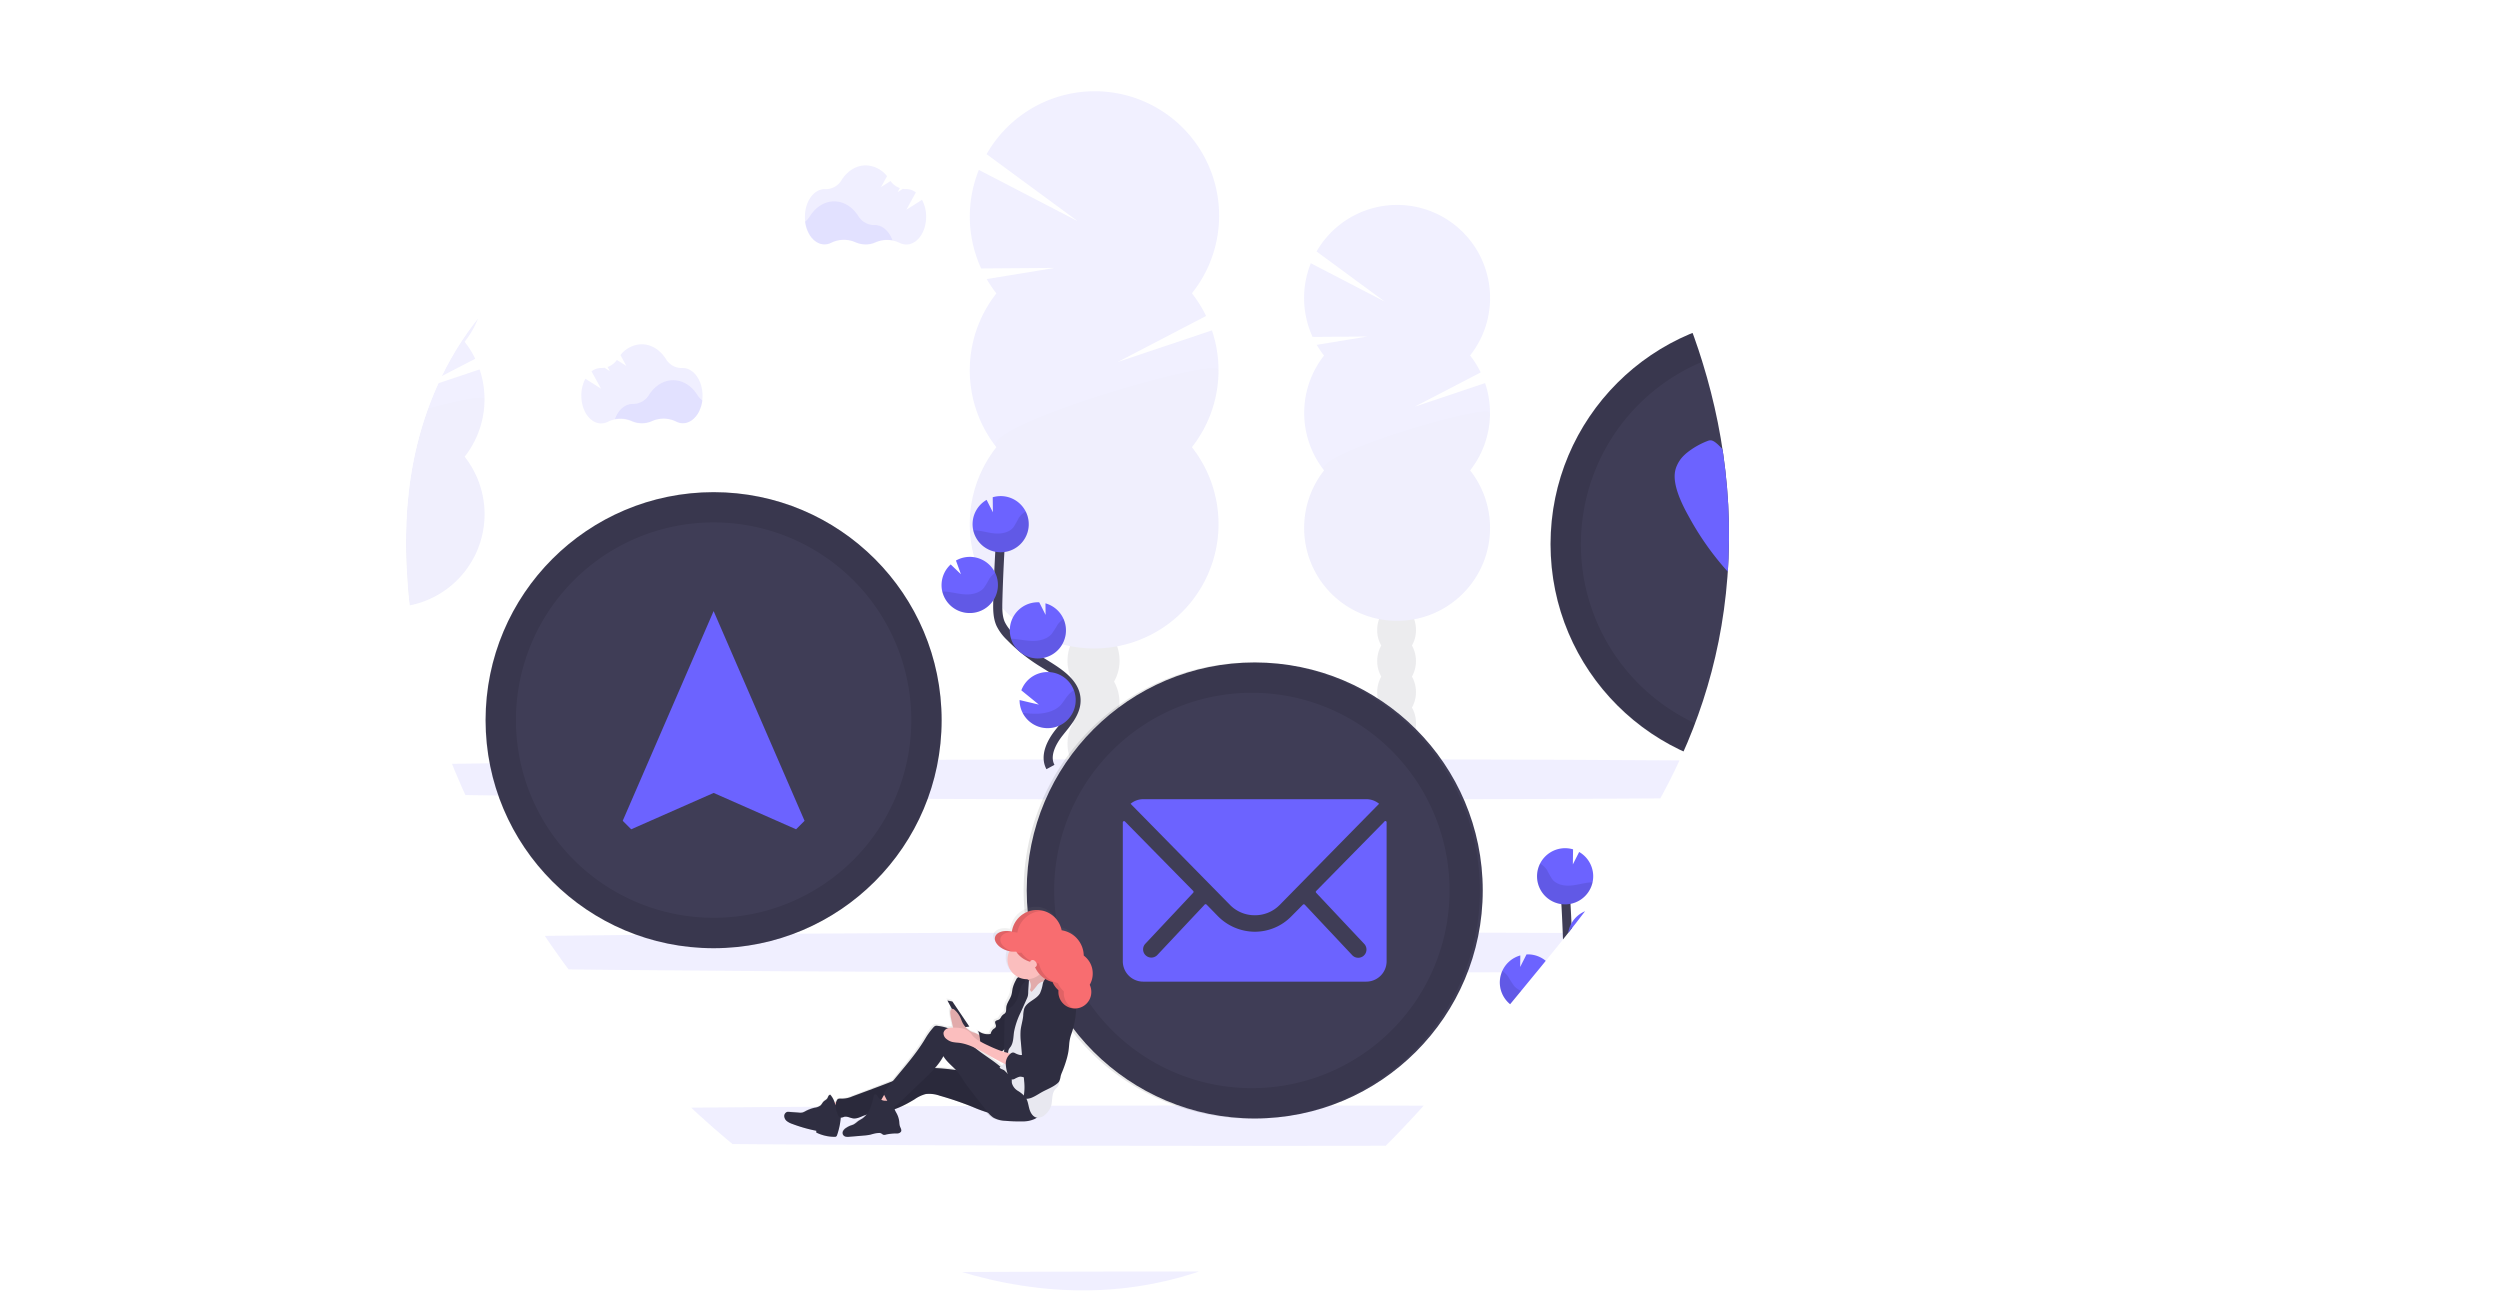<svg id="ae37f038-3a9e-4b82-ad68-fc94ba16af2a" xmlns="http://www.w3.org/2000/svg" xmlns:xlink="http://www.w3.org/1999/xlink" viewBox="0 0 1096 575.11"><defs><style>.cls-1,.cls-13,.cls-8{fill:none;}.cls-2{clip-path:url(#clip-path);}.cls-13,.cls-3,.cls-6,.cls-7{opacity:0.1;}.cls-4{fill:#3f3d56;}.cls-5,.cls-7{fill:#6c63ff;}.cls-13,.cls-6,.cls-7{isolation:isolate;}.cls-8{stroke:#3f3d56;stroke-width:4px;}.cls-13,.cls-8{stroke-miterlimit:10;}.cls-9{fill:url(#linear-gradient);}.cls-10{fill:#be6f72;}.cls-11{fill:#ff6f61;}.cls-12{fill:url(#ad310e25-2b04-44c8-bb7b-9823891);}.cls-13{stroke:#000;}.cls-14{fill:url(#linear-gradient-2);}.cls-15{fill:#2f2e41;}.cls-16{fill:#fbbebe;}.cls-17{fill:#e8e8f0;}.cls-18{fill:#f86d70;}</style><clipPath id="clip-path" transform="translate(0 0.37)"><path class="cls-1" d="M178.85,257.24c-1.28-18-4.23-59.47,18.93-100.55,23.43-41.58,66.11-62.85,86.35-73.34,13.49-7,11-4.19,55-22.31,60.14-24.78,62.24-28.93,88.17-38A362.2,362.2,0,0,1,536.1,2.91c34.31-1,70.41-2,108.29,17.88,34.08,17.88,52.47,43.69,65.6,62.56,11.9,17.11,53.91,82.05,47.32,169.16-6,78.8-48.25,130.22-89.81,180.74-52.2,63.47-95.7,116.35-162.16,129.19C353.59,591.77,188.42,391.81,178.85,257.24Z"/></clipPath><linearGradient id="linear-gradient" x1="819.09" y1="-158.65" x2="819.09" y2="13.43" gradientTransform="matrix(1, 0, 0, -1, -52, 411.26)" gradientUnits="userSpaceOnUse"><stop offset="0" stop-color="gray" stop-opacity="0.25"/><stop offset="0.54" stop-color="gray" stop-opacity="0.12"/><stop offset="1" stop-color="gray" stop-opacity="0.1"/></linearGradient><pattern id="ad310e25-2b04-44c8-bb7b-9823891" data-name="ad310e25-2b04-44c8-bb7b-9823891" width="36.88" height="49.48" patternTransform="matrix(1, 0, 0, -1, -80.72, 1039.56)" patternUnits="userSpaceOnUse" viewBox="0 0 36.88 49.48"><rect class="cls-1" width="36.88" height="49.48"/><rect class="cls-1" width="36.88" height="49.48"/><path d="M4.33,36.29c4.5,0,4.51,7,0,7S-.19,36.29,4.33,36.29Z"/><path d="M4.51,32.32c4.51,0,4.52,7,0,7S0,32.32,4.51,32.32Z"/><path d="M4.51,28.54c4.51,0,4.52,7,0,7S0,28.54,4.51,28.54Z"/><path d="M3.38,24.76c4.51,0,4.51,7,0,7S-1.13,24.76,3.38,24.76Z"/><path d="M1.09,21.19l.2-.38a3.52,3.52,0,0,1,4.78-1.25,3.58,3.58,0,0,1,1.26,4.79l-.19.37A3.53,3.53,0,0,1,2.35,26,3.58,3.58,0,0,1,1.09,21.19Z"/><path d="M1.49,19.38l.18-.57a3.73,3.73,0,0,1,1.61-2.09A3.59,3.59,0,0,1,6,16.37a3.54,3.54,0,0,1,2.44,4.31l-.18.56a3.68,3.68,0,0,1-1.61,2.1,3.61,3.61,0,0,1-2.69.35A3.56,3.56,0,0,1,1.49,19.38Z"/><path d="M1.58,15.6v-.38a3.54,3.54,0,0,1,3.5-3.5,3.56,3.56,0,0,1,3.5,3.5v.38a3.54,3.54,0,0,1-3.5,3.5A3.57,3.57,0,0,1,1.58,15.6Z"/><path d="M4.89,7.18c4.51,0,4.51,7,0,7S.38,7.18,4.89,7.18Z"/><path d="M1.77,7.48V7.29a3.54,3.54,0,0,1,3.5-3.5,3.56,3.56,0,0,1,3.5,3.5v.19A3.54,3.54,0,0,1,5.27,11,3.56,3.56,0,0,1,1.77,7.48Z"/><path d="M6,.19c4.5,0,4.51,7,0,7S1.48.19,6,.19Z"/><path d="M10,35.34c4.5,0,4.51,7,0,7S5.48,35.34,10,35.34Z"/><path d="M6.59,28.54c4.51,0,4.52,7,0,7S2.08,28.54,6.59,28.54Z"/><path d="M8.48,22.48c4.51,0,4.51,7,0,7S4,22.48,8.48,22.48Z"/><path d="M8.48,20.22c4.51,0,4.51,7,0,7S4,20.22,8.48,20.22Z"/><path d="M14.91,15.69c4.5,0,4.51,7,0,7S10.4,15.69,14.91,15.69Z"/><path d="M9.81,11c4.5,0,4.51,7,0,7S5.29,11,9.81,11Z"/><path d="M10.56,4.35c4.51,0,4.51,7,0,7S6.05,4.35,10.56,4.35Z"/><path d="M10.56,0c4.51,0,4.51,7,0,7S6.05,0,10.56,0Z"/><path d="M12.83,31.36c2.57,0,2.58,4,0,4S10.25,31.36,12.83,31.36Z"/><path d="M13,29.09c2.57,0,2.58,4,0,4S10.42,29.09,13,29.09Z"/><path d="M13.1,28.48v-.19a2,2,0,0,1,4,0v.19a2,2,0,0,1-4,0Z"/><path d="M15.1,23.61c2.57,0,2.58,4,0,4S12.52,23.61,15.1,23.61Z"/><path d="M16.61,38.41a1,1,0,1,1-1,1A1,1,0,0,1,16.61,38.41Z"/><path d="M21.71,32.93a1,1,0,1,1-1,1A1,1,0,0,1,21.71,32.93Z"/><path d="M16.85,40.54v.38a1,1,0,0,1-2,0v-.38a1,1,0,0,1,2,0Z"/><path d="M16.48,44.7v.19a1,1,0,0,1-2,0V44.7a1,1,0,0,1,2,0Z"/><path d="M15.48,47.48a1,1,0,1,1-1,1A1,1,0,0,1,15.48,47.48Z"/><path d="M10.56,47.48a1,1,0,1,1-1,1A1,1,0,0,1,10.56,47.48Z"/><path d="M10.37,44.83a1,1,0,1,1-1,1A1,1,0,0,1,10.37,44.83Z"/><path d="M7.35,43.32a1,1,0,1,1-1,1A1,1,0,0,1,7.35,43.32Z"/><path d="M11.88,42.38h.38a1,1,0,0,1,0,2h-.38a1,1,0,0,1,0-2Z"/><path d="M13.28,38.48l.57-1.32a1,1,0,0,1,1.37-.36h0a1,1,0,0,1,.36,1.37h0L15,39.48a1,1,0,0,1-1.37.36h0A1,1,0,0,1,13.28,38.48Z"/><path d="M18.44,30.15V30a1,1,0,0,1,2,0v.19a1,1,0,0,1-2,0Z"/><path d="M20.68,24.55l.19-.38c.57-1.15,2.3-.14,1.72,1l-.19.38C21.83,26.7,20.1,25.69,20.68,24.55Z"/><path d="M22.13,20.1a2.5,2.5,0,0,1-.84-1.86,1,1,0,0,1,2,0,.56.56,0,0,0,.25.44,1,1,0,0,1,0,1.41h0A1,1,0,0,1,22.13,20.1Z"/><path d="M20.32,16.07l-.54-1.71c-.38-1.23,1.55-1.76,1.93-.53l.54,1.71C22.63,16.77,20.7,17.3,20.32,16.07Z"/><path d="M19.44,12.48h-.19a1,1,0,0,1,0-2h.19a1,1,0,0,1,0,2Z"/><path d="M17.64,8l-.19-.38c-.58-1.15,1.15-2.16,1.72-1l.19.38C19.94,8.13,18.21,9.14,17.64,8Z"/><path d="M15.8,1.61V1.05a1,1,0,0,1,2,0v.56a1,1,0,0,1-2,0Z"/><path d="M14.34.05a1,1,0,1,1-1,1A1,1,0,0,1,14.34.05Z"/><path d="M14.34,8.17a1,1,0,1,1-1,1A1,1,0,0,1,14.34,8.17Z"/><path d="M17.13,13a2,2,0,0,1,1,1.64,1,1,0,1,1-2,0c0,.13.19.2,0,.08C15,14.15,16,12.43,17.13,13Z"/><path d="M17.37,18.19a1,1,0,1,1-1,1A1,1,0,0,1,17.37,18.19Z"/><path d="M18.12,21a1,1,0,1,1-1,1A1,1,0,0,1,18.12,21Z"/><path d="M19,24.54l.19.38c.58,1.15-1.15,2.16-1.72,1l-.19-.38C16.7,24.39,18.43,23.38,19,24.54Z"/><path d="M17.93,33.48a1,1,0,1,1-1,1A1,1,0,0,1,17.93,33.48Z"/><path d="M24.64,33.43l.57-.94a1,1,0,0,1,1.72,1l-.56,1a1,1,0,0,1-1.73-1Z"/><path d="M34.88,19.76v-.19a1,1,0,0,1,2,0v.19a1,1,0,0,1-2,0Z"/><path d="M24,10.25a1,1,0,1,1-1,1A1,1,0,0,1,24,10.25Z"/><path d="M22.85,20.48a1,1,0,1,1-1,1A1,1,0,0,1,22.85,20.48Z"/><path d="M18.24,27.58l.57.56c.93.89-.48,2.3-1.41,1.41L16.82,29C15.89,28.1,17.31,26.69,18.24,27.58Z"/></pattern><linearGradient id="linear-gradient-2" x1="462.96" y1="-86.8" x2="462.96" y2="14.19" xlink:href="#linear-gradient"/></defs><g class="cls-2"><g class="cls-3"><ellipse class="cls-4" cx="479.42" cy="362.49" rx="11.38" ry="14.9"/><path class="cls-4" d="M488.43,298.37a18,18,0,0,0,2.38-9.11c0-8.23-5.1-14.9-11.39-14.9S468,281.05,468,289.28a18,18,0,0,0,2.38,9.11,18.62,18.62,0,0,0,0,18.21,18.62,18.62,0,0,0,0,18.21,18,18,0,0,0-2.38,9.11c0,8.22,5.1,14.9,11.38,14.9s11.39-6.68,11.39-14.9a18,18,0,0,0-2.38-9.11,18.62,18.62,0,0,0,0-18.21,18.62,18.62,0,0,0,0-18.21Z" transform="translate(0 0.37)"/><ellipse class="cls-4" cx="479.42" cy="271.44" rx="11.38" ry="14.9"/><ellipse class="cls-4" cx="479.42" cy="253.23" rx="11.38" ry="14.9"/><path class="cls-5" d="M436.82,128.23a52.69,52.69,0,0,1-4.24-6.24l29.9-4.91-32.34.24a54.61,54.61,0,0,1-1-43.2l43.39,22.51-40-29.42a54.53,54.53,0,1,1,90,61,54.68,54.68,0,0,1,6.22,9.94l-38.83,20.22,41.39-13.89a54.54,54.54,0,0,1-8.79,51.2,54.52,54.52,0,1,1-85.7,0,54.52,54.52,0,0,1,0-67.42Z" transform="translate(0 0.37)"/><path class="cls-6" d="M534.19,161.94a54.25,54.25,0,0,1-11.67,33.71,54.52,54.52,0,1,1-85.7,0C429.51,186.37,534.19,155.82,534.19,161.94Z" transform="translate(0 0.37)"/></g><g class="cls-3"><ellipse class="cls-4" cx="612.28" cy="330.63" rx="8.51" ry="11.13"/><path class="cls-4" d="M619,282.63a13.51,13.51,0,0,0,1.77-6.8c0-6.15-3.81-11.14-8.5-11.14s-8.51,5-8.51,11.14a13.29,13.29,0,0,0,1.78,6.8,13.91,13.91,0,0,0,0,13.61,13.91,13.91,0,0,0,0,13.61,13.29,13.29,0,0,0-1.78,6.8c0,6.15,3.81,11.14,8.51,11.14s8.5-5,8.5-11.14a13.51,13.51,0,0,0-1.77-6.8,14,14,0,0,0,0-13.61A14,14,0,0,0,619,282.63Z" transform="translate(0 0.37)"/><ellipse class="cls-4" cx="612.28" cy="262.59" rx="8.51" ry="11.13"/><ellipse class="cls-4" cx="612.28" cy="248.98" rx="8.51" ry="11.13"/><path class="cls-5" d="M580.44,155.48a37.85,37.85,0,0,1-3.17-4.66l22.35-3.67-24.17.18a40.82,40.82,0,0,1-.78-32.29l32.43,16.83-29.91-22a40.75,40.75,0,1,1,70.61,40.71,41.62,41.62,0,0,1-3.32,4.89,41.14,41.14,0,0,1,4.65,7.43l-29,15.07,30.93-10.38a40.78,40.78,0,0,1-6.57,38.26,40.74,40.74,0,1,1-64,0,40.73,40.73,0,0,1,0-50.38Z" transform="translate(0 0.37)"/><path class="cls-6" d="M653.2,180.67a40.59,40.59,0,0,1-8.72,25.19,40.74,40.74,0,1,1-64,0C575,198.93,653.2,176.1,653.2,180.67Z" transform="translate(0 0.37)"/></g><g class="cls-3"><ellipse class="cls-4" cx="1038.58" cy="322.49" rx="11.38" ry="14.9"/><path class="cls-4" d="M1029.57,258.37a18,18,0,0,1-2.38-9.11c0-8.23,5.1-14.9,11.39-14.9S1050,241,1050,249.26a18,18,0,0,1-2.38,9.11,18.62,18.62,0,0,1,0,18.21,18.62,18.62,0,0,1,0,18.21,18,18,0,0,1,2.38,9.11c0,8.22-5.1,14.9-11.38,14.9s-11.39-6.68-11.39-14.9a18,18,0,0,1,2.38-9.11,18.62,18.62,0,0,1,0-18.21A18.62,18.62,0,0,1,1029.57,258.37Z" transform="translate(0 0.37)"/><ellipse class="cls-4" cx="1038.58" cy="231.44" rx="11.38" ry="14.9"/><ellipse class="cls-4" cx="1038.58" cy="213.23" rx="11.38" ry="14.9"/><path class="cls-5" d="M1081.18,88.23a52.69,52.69,0,0,0,4.24-6.24l-29.9-4.91,32.34.24a54.61,54.61,0,0,0,1-43.2l-43.39,22.51,40-29.42a54.53,54.53,0,1,0-90,61,54.68,54.68,0,0,0-6.22,9.94l38.83,20.22-41.39-13.89a54.54,54.54,0,0,0,8.79,51.2,54.52,54.52,0,1,0,85.7,0,54.52,54.52,0,0,0,0-67.42Z" transform="translate(0 0.37)"/><path class="cls-6" d="M983.81,121.94a54.25,54.25,0,0,0,11.67,33.71,54.52,54.52,0,1,0,85.7,0C1088.49,146.37,983.81,115.82,983.81,121.94Z" transform="translate(0 0.37)"/></g><g class="cls-3"><ellipse class="cls-4" cx="928.72" cy="324.63" rx="8.51" ry="11.13"/><path class="cls-4" d="M922,276.63a13.51,13.51,0,0,1-1.77-6.8c0-6.15,3.81-11.14,8.5-11.14s8.51,5,8.51,11.14a13.29,13.29,0,0,1-1.78,6.8,13.91,13.91,0,0,1,0,13.61,13.91,13.91,0,0,1,0,13.61,13.29,13.29,0,0,1,1.78,6.8c0,6.15-3.81,11.14-8.51,11.14s-8.5-5-8.5-11.14a13.51,13.51,0,0,1,1.77-6.8,14,14,0,0,1,0-13.61A14,14,0,0,1,922,276.63Z" transform="translate(0 0.37)"/><ellipse class="cls-4" cx="928.72" cy="256.59" rx="8.51" ry="11.13"/><ellipse class="cls-4" cx="928.72" cy="242.98" rx="8.51" ry="11.13"/><path class="cls-5" d="M960.56,149.48a37.85,37.85,0,0,0,3.17-4.66l-22.35-3.67,24.17.18a40.82,40.82,0,0,0,.78-32.29L933.9,125.87l29.91-22a40.75,40.75,0,0,0-70.61,40.71,41.62,41.62,0,0,0,3.32,4.89,41.14,41.14,0,0,0-4.65,7.43l29,15.07L890,161.6a40.78,40.78,0,0,0,6.57,38.26,40.74,40.74,0,1,0,64,0,40.73,40.73,0,0,0,0-50.38Z" transform="translate(0 0.37)"/><path class="cls-6" d="M887.8,174.67a40.59,40.59,0,0,0,8.72,25.19,40.74,40.74,0,1,0,64,0C966,192.93,887.8,170.1,887.8,174.67Z" transform="translate(0 0.37)"/></g><g class="cls-3"><ellipse class="cls-4" cx="61.59" cy="322.49" rx="11.38" ry="14.9"/><path class="cls-4" d="M70.59,258.37A18,18,0,0,0,73,249.26c0-8.23-5.1-14.9-11.38-14.9S50.21,241,50.21,249.26a18.06,18.06,0,0,0,2.37,9.11,18.67,18.67,0,0,0,0,18.21,18.67,18.67,0,0,0,0,18.21,17.86,17.86,0,0,0-2.37,9.11c0,8.22,5.09,14.9,11.38,14.9S73,312.14,73,303.92a18,18,0,0,0-2.38-9.11,18.62,18.62,0,0,0,0-18.21,18.62,18.62,0,0,0,0-18.21Z" transform="translate(0 0.37)"/><ellipse class="cls-4" cx="61.59" cy="231.44" rx="11.38" ry="14.9"/><ellipse class="cls-4" cx="61.59" cy="213.23" rx="11.38" ry="14.9"/><path class="cls-5" d="M19,88.23A53.92,53.92,0,0,1,14.76,82l29.91-4.91-32.37.29a54.61,54.61,0,0,1-1-43.2L54.7,56.68l-40-29.42a54.52,54.52,0,1,1,90,61,54.68,54.68,0,0,1,6.22,9.94L72.08,118.37l41.4-13.89a54.57,54.57,0,0,1-8.8,51.2,54.52,54.52,0,1,1-85.7,0,54.52,54.52,0,0,1,0-67.42Z" transform="translate(0 0.37)"/><path class="cls-6" d="M116.35,121.94a54.25,54.25,0,0,1-11.67,33.71,54.52,54.52,0,1,1-85.7,0C11.67,146.37,116.35,115.82,116.35,121.94Z" transform="translate(0 0.37)"/></g><g class="cls-3"><ellipse class="cls-4" cx="171.44" cy="324.63" rx="8.51" ry="11.13"/><path class="cls-4" d="M178.17,276.63a13.51,13.51,0,0,0,1.77-6.8c0-6.15-3.8-11.14-8.5-11.14s-8.51,5-8.51,11.14a13.42,13.42,0,0,0,1.78,6.8,13.91,13.91,0,0,0,0,13.61,13.91,13.91,0,0,0,0,13.61,13.42,13.42,0,0,0-1.78,6.8c0,6.15,3.81,11.14,8.51,11.14s8.5-5,8.5-11.14a13.51,13.51,0,0,0-1.77-6.8,14,14,0,0,0,0-13.61A14,14,0,0,0,178.17,276.63Z" transform="translate(0 0.37)"/><ellipse class="cls-4" cx="171.44" cy="256.59" rx="8.51" ry="11.13"/><ellipse class="cls-4" cx="171.44" cy="242.98" rx="8.51" ry="11.13"/><path class="cls-5" d="M139.6,149.48a41.09,41.09,0,0,1-3.17-4.66l22.35-3.67-24.17.18a40.82,40.82,0,0,1-.78-32.29l32.43,16.83-29.91-22A40.75,40.75,0,1,1,207,144.58a41.62,41.62,0,0,1-3.32,4.89,39.73,39.73,0,0,1,4.65,7.43l-29,15.07,30.93-10.38a40.78,40.78,0,0,1-6.57,38.26,40.74,40.74,0,1,1-64,0,40.73,40.73,0,0,1,0-50.38Z" transform="translate(0 0.37)"/><path class="cls-6" d="M212.36,174.67a40.59,40.59,0,0,1-8.72,25.19,40.74,40.74,0,1,1-64,0C134.14,192.93,212.36,170.1,212.36,174.67Z" transform="translate(0 0.37)"/></g><ellipse class="cls-7" cx="548" cy="493.5" rx="548" ry="8.86"/><ellipse class="cls-7" cx="548" cy="566.25" rx="548" ry="8.86"/><ellipse class="cls-7" cx="548" cy="341.67" rx="548" ry="8.86"/><ellipse class="cls-7" cx="548" cy="417.58" rx="548" ry="8.86"/><path class="cls-7" d="M808.79,110.37a18.34,18.34,0,0,0-10.6,1.16,15.62,15.62,0,0,1-12.74,0,17.87,17.87,0,0,0-15,.29,9.15,9.15,0,0,1-4.31,1.08c-6.08,0-11.13-6.12-12.18-14.19a11.85,11.85,0,0,0,3-3.27C760.52,89.7,766,86,772.23,86s11.64,3.64,15.2,9.32a11.7,11.7,0,0,0,10.09,5.54h.16C802.57,100.82,806.76,104.7,808.79,110.37Z" transform="translate(0 0.37)"/><path class="cls-7" d="M827.3,85l-9.82,6.22,6-10.84a9.65,9.65,0,0,0-5.94-2.11h-.16a11.16,11.16,0,0,1-2-.15L812,80.25l1.43-2.6a11.86,11.86,0,0,1-5.83-4.42l-6,3.78,3.76-6.84c-3.48-4.18-8.18-6.74-13.34-6.74-6.2,0-11.71,3.68-15.28,9.42a11.41,11.41,0,0,1-10.09,5.44h-.33c-6.84,0-12.38,7.75-12.38,17.31s5.54,17.32,12.38,17.32a9.39,9.39,0,0,0,4.31-1.08,17.84,17.84,0,0,1,15-.3,15.55,15.55,0,0,0,12.74,0,17.93,17.93,0,0,1,14.86.29,9.3,9.3,0,0,0,4.26,1.06c6.84,0,12.38-7.76,12.38-17.32A21.92,21.92,0,0,0,827.3,85Z" transform="translate(0 0.37)"/><path class="cls-7" d="M391.26,105a12.87,12.87,0,0,0-7.43.81,10.89,10.89,0,0,1-8.91,0,12.49,12.49,0,0,0-10.49.21,6.66,6.66,0,0,1-3,.75c-4.25,0-7.79-4.28-8.53-9.93A8.3,8.3,0,0,0,355,94.51c2.49-4,6.35-6.6,10.69-6.6s8.15,2.55,10.64,6.52a8.2,8.2,0,0,0,7.07,3.88h.11C386.9,98.29,389.83,101,391.26,105Z" transform="translate(0 0.37)"/><path class="cls-7" d="M404.21,87.23l-6.87,4.36L401.51,84a6.8,6.8,0,0,0-4.15-1.48h-.12a7.49,7.49,0,0,1-1.42-.11l-2.33,1.48,1-1.82A8.3,8.3,0,0,1,390.41,79l-4.17,2.64,2.64-4.78a12.19,12.19,0,0,0-9.34-4.73c-4.34,0-8.2,2.58-10.69,6.6a8,8,0,0,1-7.07,3.81h-.23c-4.79,0-8.67,5.42-8.67,12.12s3.88,12.12,8.67,12.12a6.51,6.51,0,0,0,3-.76,12.5,12.5,0,0,1,10.48-.2,11.22,11.22,0,0,0,4.49,1,10.91,10.91,0,0,0,4.43-.94,12.54,12.54,0,0,1,10.4.2,6.53,6.53,0,0,0,3,.74c4.78,0,8.66-5.43,8.66-12.12A15.33,15.33,0,0,0,404.21,87.23Z" transform="translate(0 0.37)"/><path class="cls-7" d="M269.59,183.37a12.84,12.84,0,0,1,7.42.81,10.92,10.92,0,0,0,8.92,0,12.53,12.53,0,0,1,10.49.2,6.51,6.51,0,0,0,3,.76c4.25,0,7.79-4.29,8.52-9.94a8.12,8.12,0,0,1-2.12-2.29c-2.5-4-6.36-6.59-10.69-6.59s-8.15,2.54-10.65,6.52a8.2,8.2,0,0,1-7.06,3.88h-.11C273.94,176.74,271,179.45,269.59,183.37Z" transform="translate(0 0.37)"/><path class="cls-7" d="M256.63,165.67l6.88,4.36-4.18-7.58a6.78,6.78,0,0,1,4.16-1.49h.11a8.52,8.52,0,0,0,1.43-.1l2.33,1.47-1-1.81a8.34,8.34,0,0,0,4.07-3.09l4.17,2.64-2.6-4.79a12.2,12.2,0,0,1,9.34-4.72c4.33,0,8.2,2.58,10.69,6.6a8,8,0,0,0,7.06,3.81h.24c4.78,0,8.66,5.43,8.66,12.12s-3.88,12.12-8.66,12.12a6.38,6.38,0,0,1-3-.75,12.49,12.49,0,0,0-10.49-.21,10.84,10.84,0,0,1-4.48,1,11,11,0,0,1-4.44-.94,12.52,12.52,0,0,0-10.39.2,6.53,6.53,0,0,1-3,.74c-4.79,0-8.67-5.42-8.67-12.12A15.37,15.37,0,0,1,256.63,165.67Z" transform="translate(0 0.37)"/><path class="cls-8" d="M664.31,490.26c2.61-4.84-.35-10.76-3.75-15.07s-7.56-8.8-7.47-14.29c.13-7.89,8.51-12.56,15.2-16.74a74.54,74.54,0,0,0,13.65-11,20.28,20.28,0,0,0,4.19-5.62c1.39-3.08,1.35-6.6,1.26-10q-.43-16.89-1.67-33.76" transform="translate(0 0.37)"/><path class="cls-5" d="M698.45,383.22a12.32,12.32,0,0,0-6.15-10.09l-2.76,5.45.09-6.6a12.31,12.31,0,1,0,8.82,11.24Z" transform="translate(0 0.37)"/><path class="cls-5" d="M676.49,466.54a12.31,12.31,0,0,1-23.24-5,12,12,0,0,1,.8-5,12.32,12.32,0,0,1,23,.13l-7.69,6.26,8.46-2A12.29,12.29,0,0,1,676.49,466.54Z" transform="translate(0 0.37)"/><path class="cls-5" d="M670.41,442.64a12.31,12.31,0,0,1-3.9-24.15l-.07,5.07,2.79-5.52h0a12.31,12.31,0,0,1,1.15,24.6Z" transform="translate(0 0.37)"/><path class="cls-5" d="M700.3,422.75a12.31,12.31,0,1,1,5.44-23l-2.17,6,4.43-4.38a12.31,12.31,0,0,1-7.74,21.37Z" transform="translate(0 0.37)"/><path class="cls-6" d="M696.79,386.5c-2.84.31-5.6,1.19-8.46,1.37s-6-.51-7.78-2.72a38.53,38.53,0,0,1-2.28-4,8.76,8.76,0,0,0-3.1-2.92,12.31,12.31,0,1,0,23,8.18C697.72,386.42,697.25,386.45,696.79,386.5Z" transform="translate(0 0.37)"/><path class="cls-6" d="M700.3,422.75a12.31,12.31,0,0,1-11.71-17.56,9.11,9.11,0,0,1,2.47,2.48,42.94,42.94,0,0,0,2.44,4.07c1.92,2.25,5.2,3,8.17,2.85s5.84-1,8.8-1.25c.41,0,.82-.06,1.24-.07A12.32,12.32,0,0,1,700.3,422.75Z" transform="translate(0 0.37)"/><path class="cls-6" d="M670.41,442.64a12.31,12.31,0,0,1-11.81-17.33,10.17,10.17,0,0,1,2.61,2.5,41.86,41.86,0,0,0,2.67,4.15c2.07,2.31,5.57,3.13,8.71,3s6-.81,9-1A12.32,12.32,0,0,1,670.41,442.64Z" transform="translate(0 0.37)"/><path class="cls-6" d="M676.49,466.54a12.31,12.31,0,0,1-23.24-5,12,12,0,0,1,.8-5,12.64,12.64,0,0,1,2.7,2.41c1.17,1.42,1.94,3,3.3,4.37,2.51,2.47,6.58,3.49,10.19,3.58A50.16,50.16,0,0,0,676.49,466.54Z" transform="translate(0 0.37)"/><path class="cls-8" d="M54.31,418.26c2.61-4.84-.35-10.76-3.75-15.07S43,394.37,43.09,388.9c.13-7.89,8.51-12.56,15.2-16.74a74.54,74.54,0,0,0,13.65-11,20.28,20.28,0,0,0,4.19-5.62c1.39-3.08,1.35-6.6,1.26-10q-.44-16.89-1.67-33.76" transform="translate(0 0.37)"/><path class="cls-5" d="M88.45,311.22a12.32,12.32,0,0,0-6.15-10.09l-2.76,5.45.09-6.6a12.31,12.31,0,1,0,8.82,11.24Z" transform="translate(0 0.37)"/><path class="cls-5" d="M66.49,394.54a12.31,12.31,0,0,1-23.24-5,12,12,0,0,1,.8-5,12.32,12.32,0,0,1,23,.13l-7.69,6.26,8.46-2A12.29,12.29,0,0,1,66.49,394.54Z" transform="translate(0 0.37)"/><path class="cls-5" d="M60.41,370.64a12.31,12.31,0,0,1-3.9-24.15l-.07,5.07L59.23,346h0a12.31,12.31,0,1,1,1.15,24.6Z" transform="translate(0 0.37)"/><path class="cls-5" d="M90.3,350.75a12.31,12.31,0,1,1,5.44-23l-2.17,6L98,329.37a12.31,12.31,0,0,1-7.74,21.37Z" transform="translate(0 0.37)"/><path class="cls-6" d="M86.79,314.5c-2.84.31-5.6,1.19-8.46,1.37s-6-.51-7.78-2.72a38.53,38.53,0,0,1-2.28-4,8.76,8.76,0,0,0-3.1-2.92,12.31,12.31,0,1,0,23,8.18C87.72,314.42,87.25,314.45,86.79,314.5Z" transform="translate(0 0.37)"/><path class="cls-6" d="M90.3,350.75a12.31,12.31,0,0,1-11.71-17.56,9.11,9.11,0,0,1,2.47,2.48,42.94,42.94,0,0,0,2.44,4.07c1.92,2.25,5.2,3,8.17,2.85s5.84-1,8.8-1.25c.41,0,.82-.06,1.24-.07A12.32,12.32,0,0,1,90.3,350.75Z" transform="translate(0 0.37)"/><path class="cls-6" d="M60.41,370.64A12.31,12.31,0,0,1,48.6,353.31a10.17,10.17,0,0,1,2.61,2.5A41.86,41.86,0,0,0,53.88,360c2.07,2.31,5.57,3.13,8.71,3s6-.81,9-1A12.32,12.32,0,0,1,60.41,370.64Z" transform="translate(0 0.37)"/><path class="cls-6" d="M66.49,394.54a12.31,12.31,0,0,1-23.24-5,12,12,0,0,1,.8-5,12.64,12.64,0,0,1,2.7,2.41c1.17,1.42,1.94,3,3.3,4.37,2.51,2.47,6.58,3.49,10.19,3.58A50.16,50.16,0,0,0,66.49,394.54Z" transform="translate(0 0.37)"/><path class="cls-8" d="M460.52,335.89c-2.61-4.83.35-10.75,3.76-15.06s7.55-8.8,7.46-14.29c-.12-7.9-8.5-12.56-15.2-16.74a73.73,73.73,0,0,1-13.64-11,19.74,19.74,0,0,1-4.2-5.61c-1.38-3.09-1.34-6.6-1.26-10q.45-16.89,1.67-33.76" transform="translate(0 0.37)"/><path class="cls-5" d="M426.39,228.86a12.31,12.31,0,0,1,6.14-10.09l2.76,5.45-.08-6.6a12.58,12.58,0,0,1,4.05-.49,12.31,12.31,0,1,1-12.87,11.73Z" transform="translate(0 0.37)"/><path class="cls-5" d="M448.34,312.18a12.3,12.3,0,1,0-.59-9.91l7.69,6.26-8.46-2A12.2,12.2,0,0,0,448.34,312.18Z" transform="translate(0 0.37)"/><path class="cls-5" d="M454.42,288.28a12.31,12.31,0,0,0,3.91-24.15l.06,5.07-2.79-5.52h0a12.31,12.31,0,1,0-1.18,24.6Z" transform="translate(0 0.37)"/><path class="cls-5" d="M424.54,268.37a12.31,12.31,0,1,0-5.45-23l2.18,6-4.48-4.29a12.25,12.25,0,0,0-4,8.5,11.72,11.72,0,0,0,.31,3.39A12.31,12.31,0,0,0,424.54,268.37Z" transform="translate(0 0.37)"/><path class="cls-6" d="M428.05,232.14c2.84.31,5.6,1.19,8.45,1.37s6-.51,7.79-2.72a40.35,40.35,0,0,0,2.27-4,8.79,8.79,0,0,1,3.11-2.92,12.31,12.31,0,0,1-21.92,11.21,12.1,12.1,0,0,1-1.08-3C427.12,232.05,427.58,232.09,428.05,232.14Z" transform="translate(0 0.37)"/><path class="cls-6" d="M424.54,268.37a12.31,12.31,0,0,0,12.87-11.74,12.18,12.18,0,0,0-1.16-5.82,9.15,9.15,0,0,0-2.48,2.48,42.94,42.94,0,0,1-2.44,4.07c-1.91,2.25-5.19,3-8.16,2.85s-5.84-1-8.8-1.25c-.41,0-.83-.06-1.24-.07A12.29,12.29,0,0,0,424.54,268.37Z" transform="translate(0 0.37)"/><path class="cls-6" d="M454.42,288.28A12.3,12.3,0,0,0,466.23,271a10,10,0,0,0-2.6,2.5A41.86,41.86,0,0,1,461,277.6c-2.08,2.31-5.57,3.13-8.72,3s-6-.81-9-1A12.3,12.3,0,0,0,454.42,288.28Z" transform="translate(0 0.37)"/><path class="cls-6" d="M448.34,312.18a12.31,12.31,0,0,0,22.45-10,11.7,11.7,0,0,0-2.7,2.41c-1.17,1.42-2,3-3.3,4.37-2.52,2.47-6.58,3.49-10.2,3.58A54.31,54.31,0,0,1,448.34,312.18Z" transform="translate(0 0.37)"/><circle class="cls-4" cx="779.73" cy="238.55" r="99.96"/><path class="cls-5" d="M822.64,264c-3.48-3.48-11.85-8.73-16-10.69-4.79-2.3-6.55-2.26-9.94.19-2.82,2-4.65,3.93-7.89,3.22s-9.66-5.55-15.87-11.74-11-12.57-11.72-15.86,1.21-5.08,3.23-7.9c2.44-3.39,2.51-5.15.19-9.94-2-4.15-7.19-12.5-10.7-16s-4.27-2.73-6.19-2a35.73,35.73,0,0,0-5.67,3c-3.48,2.33-5.43,4.27-6.8,7.19s-2.92,8.34,5.05,22.53a125.62,125.62,0,0,0,22.1,29.47h0A126.05,126.05,0,0,0,792,277.57c14.18,8,19.61,6.41,22.53,5.05s4.86-3.29,7.18-6.8a35.73,35.73,0,0,0,3-5.67C825.37,268.23,826.15,267.45,822.64,264Z" transform="translate(0 0.37)"/><path class="cls-6" d="M779.73,138.23a100,100,0,1,0,99.95,100.05v-.1A100,100,0,0,0,779.73,138.23Zm0,186.62a86.67,86.67,0,1,1,86.67-86.67h0a86.67,86.67,0,0,1-86.67,86.67Z" transform="translate(0 0.37)"/><circle class="cls-4" cx="550.08" cy="390.38" r="99.96"/><path class="cls-5" d="M606.93,359.81,577,390.26a.54.54,0,0,0,0,.76l0,0,21,22.33a3.61,3.61,0,1,1-5.11,5.11L572,396.23a.57.57,0,0,0-.8,0l-5.09,5.14a22.36,22.36,0,0,1-16,6.73,22.85,22.85,0,0,1-16.28-6.92l-4.89-5a.57.57,0,0,0-.8,0l-20.84,22.2a3.62,3.62,0,0,1-5.11,0h0a3.6,3.6,0,0,1,0-5.09l0,0L523.11,391a.6.6,0,0,0,0-.78l-29.93-30.45a.54.54,0,0,0-.78,0,.55.55,0,0,0-.16.39v60.93a8.93,8.93,0,0,0,8.89,8.89H599a8.93,8.93,0,0,0,8.89-8.89V360.2a.55.55,0,0,0-1-.39Z" transform="translate(0 0.37)"/><path class="cls-5" d="M550.08,400.87a15.12,15.12,0,0,0,10.92-4.5L604.59,352a8.71,8.71,0,0,0-5.5-2H501.15a8.63,8.63,0,0,0-5.5,2l43.6,44.37A15.08,15.08,0,0,0,550.08,400.87Z" transform="translate(0 0.37)"/><path class="cls-6" d="M548.82,290.06a100,100,0,1,0,99.95,100.05V390A100,100,0,0,0,548.82,290.06Zm0,186.62A86.67,86.67,0,1,1,635.49,390h0A86.67,86.67,0,0,1,548.82,476.68Z" transform="translate(0 0.37)"/><circle class="cls-4" cx="312.85" cy="315.73" r="99.96"/><path class="cls-5" d="M312.85,267.53,273,359.47l3.72,3.72,36.14-15.94L349,363.19l3.72-3.72Z" transform="translate(0 0.37)"/><path class="cls-6" d="M312.85,215.37A100,100,0,1,0,412.8,315.42v-.05A100,100,0,0,0,312.85,215.37Zm0,186.62a86.67,86.67,0,1,1,86.67-86.67v.05A86.68,86.68,0,0,1,312.85,402Z" transform="translate(0 0.37)"/><path class="cls-9" d="M788.93,441.25q-1.36-3.31-2.79-6.62a19.72,19.72,0,0,0-3.41-5.89,6.26,6.26,0,0,0-2-1.5,8.65,8.65,0,0,0-2.61-.52,20.81,20.81,0,0,0-4.1-.11c-.53-.16-1.13-.37-1.72-.61a14.29,14.29,0,0,0,10.64-13.25v-.61a14.25,14.25,0,0,0-14.19-14.31h0A13.93,13.93,0,0,0,761.3,400a13.37,13.37,0,0,0-15,7.23,16.53,16.53,0,0,0-5.1,12.3v.63c.26,7.77,5.28,14,11.62,14.63A6.52,6.52,0,0,0,751,436c-1.94,1.87-2.26,4.84-2.47,7.54l-.15,2-3.36,1.2a.63.63,0,0,0-.38.79.69.69,0,0,0,.23.3l3.21,2.29v.57a2.5,2.5,0,0,0,.06.65,4.59,4.59,0,0,0-1.24,1.77,8.25,8.25,0,0,0-.29,3.24l.12,2.79a21.75,21.75,0,0,0,.85,6.21c.42,1.24,2.24,4.23,3.55,4.25-1.21,5.5-1.53,17.1-1.53,17.1-.15.15.27.29,1,.41.72,5.52,3.07,21,7.24,27.81a58.1,58.1,0,0,1,1.57,6.76s1.19,14.71,2.76,19.08c1.34,3.72,2.4,12.9,2.69,15.56a1.53,1.53,0,0,0-1.11,1.14c-.79,2.38-5.91,6-5.91,6a24.4,24.4,0,0,0-4.42,2.83c-1.61,1.45-1.55,2.76,5.6,1.94,13.8-1.59,16.16-6,16.16-6s-.22-.74-.55-1.7a18.46,18.46,0,0,0-1.81-4.27c-.2-.19-.4.13-.64.63a85.51,85.51,0,0,1-.94-19.31s.39-6.76-1.58-11.53a21.76,21.76,0,0,1,0-7.55c.79-3.18-3.15-18.69-3.15-18.69l-2.26-11.42a3.27,3.27,0,0,1,.63,1.33l.06.23.06.33a.62.62,0,0,0,.16.31c1.54,6.4,5.76,24.13,5.76,26.73,0,3.18,3.94,11.13,3.94,11.13s1.57,13.12,4.33,18.28c2.1,3.93,2.15,9.69,2.05,12.23h0s-.47,3.27-1.26,4.06a9.54,9.54,0,0,0-1.49,2.59l-.09.19s-1.18,2.39-.39,2.79a19.33,19.33,0,0,0,9.46,1.19s1.58-2,1.58-2.78a11.25,11.25,0,0,0-.18-1.42c-.29-1.88-.83-4.84-.84-4.87.33-1.28-1-4.84-1-4.84l-.4-11.13a51.4,51.4,0,0,0-2.76-22.27s-2-7.15-1.57-9.14-.79-23.06-.79-23.06l-.12-.3a22.26,22.26,0,0,1,.12-4.47c.39-4.77-1.18-14.71-1.58-15.1a13.11,13.11,0,0,1-.56-3.29c.09-.83.36-3.26.73-6.28a112.88,112.88,0,0,0,11.62-1,1.44,1.44,0,0,0,1-.4,1.37,1.37,0,0,0,.23-.81C793.39,452.61,791.2,446.79,788.93,441.25ZM781,453.86c.41-2.85.85-5.61,1.29-7.66l.06.18a55,55,0,0,1,1.9,6.3A22.14,22.14,0,0,1,781,453.86Z" transform="translate(0 0.37)"/><path class="cls-10" d="M750.37,486.05s2.36,21.23,7.47,29.48a56.34,56.34,0,0,1,1.57,6.68s1.18,14.54,2.75,18.86,2.75,16.12,2.75,16.12,5.5,6.28,7.47,1.18a82.85,82.85,0,0,1-1.18-20.44s.39-6.68-1.57-11.4a21.25,21.25,0,0,1,0-7.46c.78-3.15-3.15-18.47-3.15-18.47l-3.14-15.33Z" transform="translate(0 0.37)"/><path class="cls-11" d="M775.13,562.3s-2.36,4.32-16.11,5.89c-7.14.81-7.19-.48-5.58-1.92a25.22,25.22,0,0,1,4.4-2.8s5.11-3.53,5.89-5.89,3.54-.39,3.54-.39c3.93,5.89,4.72-1.58,5.5-.79a17.84,17.84,0,0,1,1.81,4.21C774.91,561.56,775.13,562.3,775.13,562.3Z" transform="translate(0 0.37)"/><path class="cls-6" d="M775.13,562.3s-2.36,4.32-16.11,5.89c-7.14.81-7.19-.48-5.58-1.92,1.12.71,3.38,1,7.93-.83,6.55-2.68,11.3-4.23,13.21-4.83C774.91,561.56,775.13,562.3,775.13,562.3Z" transform="translate(0 0.37)"/><path class="cls-6" d="M771.2,537.93s.39-6.68-1.57-11.4a21.25,21.25,0,0,1,0-7.46c.78-3.15-3.15-18.47-3.15-18.47l-3.14-15.33-2.72.16,3.11,15.17s3.93,15.32,3.15,18.47a21.25,21.25,0,0,0,0,7.46c2,4.72,1.57,11.4,1.57,11.4a82.85,82.85,0,0,0,1.18,20.44,3.44,3.44,0,0,1-1.14,1.62c1.46.66,3,.63,3.89-1.62A82.85,82.85,0,0,1,771.2,537.93Z" transform="translate(0 0.37)"/><path class="cls-4" d="M768.64,399.79a14,14,0,0,0-7.42,2.11,13.36,13.36,0,0,0-15,7.15,16.27,16.27,0,0,0-5.09,12.16c0,8.36,5.63,15.13,12.57,15.13,5,0,9.38-3.56,11.39-8.71a13.7,13.7,0,0,0,3.54.46,14.15,14.15,0,0,0,0-28.3Z" transform="translate(0 0.37)"/><path class="cls-10" d="M780.24,488l1.18,3.14s1.18,20.83.78,22.8,1.58,9,1.58,9a50.34,50.34,0,0,1,2.75,22l.39,11s1.57,4.32.79,5.11-6.71-.7-6.71-.7.79-8.25-2-13.36-4.32-18.08-4.32-18.08-3.93-7.86-3.93-11-6.29-28.69-6.29-28.69Z" transform="translate(0 0.37)"/><path class="cls-4" d="M749.58,487.63s.4-14.15,2-18.47a29.64,29.64,0,0,0,1.75-6.27s23.79,4.3,25.76,2.73c0,0,.39,5.5.79,5.89s2,10.22,1.57,14.94,0,4.71,0,4.71-16.12,2.36-16.51,0-1.57-2.35-1.57-2.35S748.8,488.37,749.58,487.63Z" transform="translate(0 0.37)"/><g class="cls-3"><path d="M762.55,487.63s-9.94-.27-12.94-.81v.81c-.78.78,13.76,1.18,13.76,1.18a1,1,0,0,1,.54.22C763.38,487.63,762.55,487.63,762.55,487.63Z" transform="translate(0 0.37)"/><path d="M779.85,471.51c-.4-.39-.79-5.89-.79-5.89a1.59,1.59,0,0,1-.67.24c.14,1.66.41,4.21.67,4.47s2,10.22,1.57,14.94,0,4.71,0,4.71-12.75,1.87-15.84.62a4.74,4.74,0,0,0,.12.56c.39,2.36,16.51,0,16.51,0s-.4,0,0-4.71S780.24,471.91,779.85,471.51Z" transform="translate(0 0.37)"/><path class="cls-12" d="M762.55,487.63s-9.94-.27-12.94-.81v.81c-.78.78,13.76,1.18,13.76,1.18a1,1,0,0,1,.54.22C763.38,487.63,762.55,487.63,762.55,487.63Z" transform="translate(0 0.37)"/><path class="cls-12" d="M779.85,471.51c-.4-.39-.79-5.89-.79-5.89a1.59,1.59,0,0,1-.67.24c.14,1.66.41,4.21.67,4.47s2,10.22,1.57,14.94,0,4.71,0,4.71-12.75,1.87-15.84.62a4.74,4.74,0,0,0,.12.56c.39,2.36,16.51,0,16.51,0s-.4,0,0-4.71S780.24,471.91,779.85,471.51Z" transform="translate(0 0.37)"/></g><path class="cls-10" d="M766.9,424.55a5.19,5.19,0,0,0,1.5,1.94,3.36,3.36,0,0,0,1.41.61c-.88.51-1.84.89-2.72,1.4a48.48,48.48,0,0,0-4,3,8.19,8.19,0,0,1-4.59,1.78,5.62,5.62,0,0,0,.64-5.59,5.14,5.14,0,0,1-.7-1.94c0-1.13,1-2,1.93-2.6.75-.51,1.52-1,2.3-1.49.61-.38,1.53-1.18,2.3-1.15s.86.71,1,1.41A11.13,11.13,0,0,0,766.9,424.55Z" transform="translate(0 0.37)"/><path class="cls-6" d="M766.9,424.55a5.19,5.19,0,0,0,1.5,1.94,3.36,3.36,0,0,0,1.41.61c-.88.51-1.84.89-2.72,1.4a48.48,48.48,0,0,0-4,3,8.19,8.19,0,0,1-4.59,1.78,5.62,5.62,0,0,0,.64-5.59,5.14,5.14,0,0,1-.7-1.94c0-1.13,1-2,1.93-2.6.75-.51,1.52-1,2.3-1.49.61-.38,1.53-1.18,2.3-1.15s.86.71,1,1.41A11.13,11.13,0,0,0,766.9,424.55Z" transform="translate(0 0.37)"/><circle class="cls-10" cx="776.11" cy="439.07" r="9.04"/><path class="cls-11" d="M788.88,567c0,.79-1.57,2.75-1.57,2.75a19.45,19.45,0,0,1-9.43-1.18c-.79-.39.39-2.75.39-2.75l.09-.19a9.38,9.38,0,0,1,1.49-2.56c.78-.78,1.25-4,1.25-4,2.44-4,6.77,1.73,6.77,1.73s.55,3,.84,4.82A13.69,13.69,0,0,1,788.88,567Z" transform="translate(0 0.37)"/><path class="cls-6" d="M788.88,567c0,.79-1.57,2.75-1.57,2.75a19.45,19.45,0,0,1-9.43-1.18c-.79-.39.39-2.75.39-2.75l.09-.19a19,19,0,0,0,8.56,1.76l1.79-1.79C788.81,566.28,788.88,566.81,788.88,567Z" transform="translate(0 0.37)"/><circle class="cls-10" cx="758.03" cy="420.2" r="8.84"/><path class="cls-10" d="M750.9,437.51c-1.94,1.85-2.26,4.78-2.46,7.45l-.3,3.91a19.72,19.72,0,0,0-.07,3.17c0,.65.16,1.31.22,2s.08,1.56.09,2.35v5.78a6.92,6.92,0,0,0,.64,3.47,2.37,2.37,0,0,0,3,1.08,3.44,3.44,0,0,0,1.24-1.92,29.42,29.42,0,0,0,2-7.32c.08-.87.09-1.74.17-2.61s.23-1.78.36-2.66c.56-3.68.81-7.4,1.06-11.11.07-1.1,1.06-5.43-.38-5.91-.7-.23-2.15.49-2.82.73A8,8,0,0,0,750.9,437.51Z" transform="translate(0 0.37)"/><path class="cls-6" d="M750.9,437.51c-1.94,1.85-2.26,4.78-2.46,7.45l-.3,3.91a19.72,19.72,0,0,0-.07,3.17c0,.65.16,1.31.22,2s.08,1.56.09,2.35v5.78a6.92,6.92,0,0,0,.64,3.47,2.37,2.37,0,0,0,3,1.08,3.44,3.44,0,0,0,1.24-1.92,29.42,29.42,0,0,0,2-7.32c.08-.87.09-1.74.17-2.61s.23-1.78.36-2.66c.56-3.68.81-7.4,1.06-11.11.07-1.1,1.06-5.43-.38-5.91-.7-.23-2.15.49-2.82.73A8,8,0,0,0,750.9,437.51Z" transform="translate(0 0.37)"/><path class="cls-11" d="M769.23,425.53s-6.68,5.11-10.61,6.29c0,0-2.33,2.66-2.73,3.3s-1.2,7.7-2,9.28-2.75,5.11,0,8.64c0,0,.78,3.54.39,4.72s-1.82,5.5-.52,5.7,5.24,2.94,8.77,2.16,16.71,3,16.71,3,2.18-20.25,3.76-23.83l-3.54-1.18s-9.82-5.89-3.93-14.93C775.52,428.68,770,427.5,769.23,425.53Z" transform="translate(0 0.37)"/><path class="cls-4" d="M744.84,449.2,753,455a.59.59,0,0,0,.71,0l2.2-1.65a.62.62,0,0,0,.07-.87l-.07-.07-6.25-5.55a.6.6,0,0,0-.61-.12l-4,1.44a.61.61,0,0,0-.38.78A.63.63,0,0,0,744.84,449.2Z" transform="translate(0 0.37)"/><path class="cls-10" d="M747.57,466.52a21.91,21.91,0,0,1-.85-6.13l-.12-2.77a8,8,0,0,1,.29-3.2,5.22,5.22,0,0,1,3.37-2.95,11.65,11.65,0,0,1,4.59-.33,1.21,1.21,0,0,1,.59.16,1.07,1.07,0,0,1,.32.54,3.64,3.64,0,0,1,.18,2.89,3,3,0,0,1-.92.95c-1.09.78-2.36,1.3-3.39,2.15a1.2,1.2,0,0,0-.46.58,1.34,1.34,0,0,0,0,.63,10.08,10.08,0,0,0,.52,1.61,1.56,1.56,0,0,0,.45.68c.19.16.44.22.64.37.43.35,1.33.81,1.28,1.36-.15,2-1.35,4.24-1.82,6.22C751.34,473.15,748.15,468.21,747.57,466.52Z" transform="translate(0 0.37)"/><g class="cls-3"><path d="M760.2,465.62H760a6.54,6.54,0,0,0,2.57,0h.25A8.72,8.72,0,0,0,760.2,465.62Z" transform="translate(0 0.37)"/><path d="M780.83,444.2c-1.41,3.17-3.49,20.34-3.86,23.75,1.38.36,2.29.62,2.29.62s2.16-20.2,3.74-23.78Z" transform="translate(0 0.37)"/></g><path class="cls-10" d="M776.42,439a3,3,0,0,0,1.29,1.95,17.93,17.93,0,0,1,2.29,2.32,16.43,16.43,0,0,1,2.27,4.55,55.75,55.75,0,0,1,1.89,6.22c-5,2.32-10.68,2.21-16,3.74a12.71,12.71,0,0,0-6,3.55,8.27,8.27,0,0,0-2.21,6.51.89.89,0,0,0,.12.39.85.85,0,0,0,.7.28,6,6,0,0,0,3.67-1.26,17.47,17.47,0,0,0,2.81-2.76,4.59,4.59,0,0,1,2-1.48c2.89-.88,6-.83,9-.88a113.58,113.58,0,0,0,13.41-1.06,1.08,1.08,0,0,0,1.2-.94,1.13,1.13,0,0,0,0-.26c.44-5.9-1.75-11.66-4-17.13-.9-2.19-1.83-4.38-2.78-6.55a19.68,19.68,0,0,0-3.4-5.82,6.06,6.06,0,0,0-2-1.48,8.47,8.47,0,0,0-2.68-.5,19,19,0,0,0-4.39-.08,9.77,9.77,0,0,0-.42,2.27c.08,2.7,1.26,5.23,2.42,7.67C775.76,438.6,776.19,438.62,776.42,439Z" transform="translate(0 0.37)"/><path class="cls-13" d="M760.41,444a7.33,7.33,0,0,0-1,3.82,5.14,5.14,0,0,0,.25,1.56,5.06,5.06,0,0,0,3.19,3" transform="translate(0 0.37)"/><path class="cls-4" d="M765.5,411.19a4.78,4.78,0,0,0-1.45.23c-1.31-2-4.39-3.38-8-3.38-4.78,0-8.65,2.47-8.65,5.51s3.87,5.5,8.65,5.5a12.23,12.23,0,0,0,5.19-1.1,4.71,4.71,0,1,0,4.24-6.76Z" transform="translate(0 0.37)"/><path class="cls-6" d="M765.89,419.44a4.7,4.7,0,0,1-4.24-2.67,12.23,12.23,0,0,1-5.19,1.1c-4.77,0-8.64-2.46-8.64-5.5a2.53,2.53,0,0,1,0-.55,3.73,3.73,0,0,0-.44,1.73c0,3,3.87,5.5,8.65,5.5a12.23,12.23,0,0,0,5.19-1.1,4.71,4.71,0,0,0,8.87-1.17A4.69,4.69,0,0,1,765.89,419.44Z" transform="translate(0 0.37)"/><path class="cls-6" d="M746.23,411.37a13.36,13.36,0,0,1,15-7.15,14.14,14.14,0,0,1,21.52,10.86V413.9a14.14,14.14,0,0,0-21.57-12,13.36,13.36,0,0,0-15,7.15,16.27,16.27,0,0,0-5.09,12.16v1.18A16,16,0,0,1,746.23,411.37Z" transform="translate(0 0.37)"/><path class="cls-8" d="M836.39,414.37c2.61-4.83-.35-10.76-3.76-15.07s-7.55-8.79-7.46-14.29c.12-7.89,8.5-12.55,15.2-16.74a73.73,73.73,0,0,0,13.64-11,20.07,20.07,0,0,0,4.2-5.61c1.38-3.09,1.34-6.6,1.26-10q-.44-16.91-1.67-33.76" transform="translate(0 0.37)"/><path class="cls-5" d="M870.52,307.3a12.28,12.28,0,0,0-6.14-10.08l-2.76,5.45.08-6.6a12,12,0,0,0-4.05-.49,12.31,12.31,0,1,0,12.87,11.72Z" transform="translate(0 0.37)"/><path class="cls-5" d="M848.57,390.63a12.31,12.31,0,1,1,.59-9.92L841.47,387l8.46-2A12.24,12.24,0,0,1,848.57,390.63Z" transform="translate(0 0.37)"/><path class="cls-5" d="M842.49,366.72a12.31,12.31,0,0,1-3.91-24.15l-.06,5.07,2.79-5.51h0a12.31,12.31,0,0,1,1.17,24.6h0Z" transform="translate(0 0.37)"/><path class="cls-5" d="M872.37,346.84a12.31,12.31,0,1,1,5.45-23l-2.18,6,4.48-4.3a12.25,12.25,0,0,1,4,8.5,11.72,11.72,0,0,1-.31,3.39A12.3,12.3,0,0,1,872.37,346.84Z" transform="translate(0 0.37)"/><path class="cls-6" d="M868.87,310.58c-2.84.32-5.61,1.2-8.46,1.38s-6-.51-7.79-2.73a38.44,38.44,0,0,1-2.27-4,8.85,8.85,0,0,0-3.1-2.92,12.31,12.31,0,0,0,21.92,11.21,12.1,12.1,0,0,0,1.08-3C869.79,310.5,869.33,310.53,868.87,310.58Z" transform="translate(0 0.37)"/><path class="cls-6" d="M872.37,346.84A12.31,12.31,0,0,1,859.5,335.1a12.18,12.18,0,0,1,1.16-5.82,9.11,9.11,0,0,1,2.48,2.47,40.94,40.94,0,0,0,2.44,4.07c1.91,2.26,5.19,3,8.16,2.86s5.84-1,8.8-1.25c.41,0,.83-.07,1.24-.08A12.3,12.3,0,0,1,872.37,346.84Z" transform="translate(0 0.37)"/><path class="cls-6" d="M842.49,366.72a12.29,12.29,0,0,1-11.81-17.35,10.13,10.13,0,0,1,2.6,2.5c1,1.35,1.55,2.91,2.67,4.15,2.08,2.32,5.57,3.13,8.72,3.06s6-.82,9-1.05A12.31,12.31,0,0,1,842.49,366.72Z" transform="translate(0 0.37)"/><path class="cls-6" d="M848.57,390.63a12.32,12.32,0,0,1-22.45-10,11.94,11.94,0,0,1,2.7,2.41c1.18,1.43,1.95,3,3.3,4.38,2.52,2.47,6.58,3.48,10.2,3.58A54.32,54.32,0,0,0,848.57,390.63Z" transform="translate(0 0.37)"/><path class="cls-8" d="M995.39,566.37c2.61-4.83-.35-10.76-3.76-15.07s-7.55-8.79-7.46-14.29c.12-7.89,8.5-12.55,15.2-16.74a73.73,73.73,0,0,0,13.64-11,20.07,20.07,0,0,0,4.2-5.61c1.38-3.09,1.34-6.6,1.26-10q-.44-16.91-1.67-33.76" transform="translate(0 0.37)"/><path class="cls-5" d="M1029.52,459.3a12.28,12.28,0,0,0-6.14-10.08l-2.76,5.45.08-6.6a12,12,0,0,0-4-.49,12.31,12.31,0,1,0,12.87,11.72h0Z" transform="translate(0 0.37)"/><path class="cls-5" d="M1007.57,542.63a12.31,12.31,0,1,1,.59-9.92l-7.69,6.26,8.46-2A12.24,12.24,0,0,1,1007.57,542.63Z" transform="translate(0 0.37)"/><path class="cls-5" d="M1001.49,518.72a12.31,12.31,0,0,1-3.91-24.15l-.06,5.07,2.79-5.51h0a12.31,12.31,0,0,1,1.17,24.6h0Z" transform="translate(0 0.37)"/><path class="cls-5" d="M1031.37,498.84a12.31,12.31,0,1,1,5.45-23l-2.18,6,4.48-4.3a12.25,12.25,0,0,1,4,8.5,11.72,11.72,0,0,1-.31,3.39A12.31,12.31,0,0,1,1031.37,498.84Z" transform="translate(0 0.37)"/><path class="cls-6" d="M1027.87,462.58c-2.84.32-5.61,1.2-8.46,1.38s-6-.51-7.79-2.73a38.44,38.44,0,0,1-2.27-4,8.85,8.85,0,0,0-3.1-2.92,12.31,12.31,0,0,0,21.92,11.21,12.1,12.1,0,0,0,1.08-3C1028.79,462.5,1028.33,462.53,1027.87,462.58Z" transform="translate(0 0.37)"/><path class="cls-6" d="M1031.37,498.84a12.31,12.31,0,0,1-12.87-11.74,12.18,12.18,0,0,1,1.16-5.82,9.11,9.11,0,0,1,2.48,2.47,40.94,40.94,0,0,0,2.44,4.07c1.91,2.26,5.19,3,8.16,2.86s5.84-1,8.8-1.25c.41,0,.83-.07,1.24-.08A12.3,12.3,0,0,1,1031.37,498.84Z" transform="translate(0 0.37)"/><path class="cls-6" d="M1001.49,518.72a12.29,12.29,0,0,1-11.81-17.35,10.13,10.13,0,0,1,2.6,2.5c1,1.35,1.55,2.91,2.67,4.15,2.08,2.32,5.57,3.13,8.72,3.06s6-.82,9-1.05A12.31,12.31,0,0,1,1001.49,518.72Z" transform="translate(0 0.37)"/><path class="cls-6" d="M1007.57,542.63a12.32,12.32,0,0,1-22.45-10,11.94,11.94,0,0,1,2.7,2.41c1.18,1.43,2,3,3.3,4.38,2.52,2.47,6.58,3.48,10.2,3.58A54.32,54.32,0,0,0,1007.57,542.63Z" transform="translate(0 0.37)"/><path class="cls-14" d="M478,425.28a9.79,9.79,0,0,0-3.91-7.92,11.5,11.5,0,0,0-9.61-11.28,11.49,11.49,0,0,0-7.65-8.55h0a8.61,8.61,0,0,0-1.42-.33h-1.69a11.26,11.26,0,0,0-10.88,9.62c-3.51-.81-6.72.24-7.31,2.46a3,3,0,0,0,.1,1.78c.6,1.72,2.55,3.37,5.16,4.18l.34.1.51.13h.11a8.88,8.88,0,0,0-.84,3.79,8.73,8.73,0,0,0,4.71,7.8l-.23.14a3.18,3.18,0,0,0-.76,1.06,16.13,16.13,0,0,0-1.47,3.54c-.25,1.06-.29,2.16-.6,3.21-.58,1.93-2.06,3.56-2.23,5.57-.08.9.07,2-.57,2.58a3,3,0,0,1-.51.36,4.13,4.13,0,0,0-1.11,1.17,3.82,3.82,0,0,1-.78,1.12c-.58.43-1.53.39-1.81,1.06s.45,1.46.28,2.19-.79.87-1.24,1.28a4.48,4.48,0,0,0-1.07,2,6.54,6.54,0,0,1-5.4-1.38,10.81,10.81,0,0,1,.56,2,8.85,8.85,0,0,0-2.91-1.46,9.23,9.23,0,0,1-3.1-2.3l1.66-.23L417,437.78l-2.17-.45,1.94,3.73a1.19,1.19,0,0,0-.66.79,3.41,3.41,0,0,0-.07,1.27,23.47,23.47,0,0,0,.5,3l.56,2.62c0,.24.11.49.18.73a6.93,6.93,0,0,0-2.17.24,18.88,18.88,0,0,0-4.51-1.07,2.41,2.41,0,0,0-1,0,2.63,2.63,0,0,0-1,.77,30.76,30.76,0,0,0-3.35,4.72c-4,6.86-9.21,12.85-14.14,19.05-3.4,1.38-6.83,2.69-10.26,4L373.52,480a11.3,11.3,0,0,1-4.58,1c-.7,0-1.57-.15-2,.45a4.5,4.5,0,0,0-.45,1l-.76.08h0a8.72,8.72,0,0,0-1.77-3.26,1.1,1.1,0,0,0-.83.64c-.18.33-.29.69-.5,1-.39.58-1.08.86-1.57,1.35s-.8,1.25-1.34,1.75a5.35,5.35,0,0,1-2.51,1,15.84,15.84,0,0,0-3.93,1.49,6.37,6.37,0,0,1-1.45.67,5.45,5.45,0,0,1-1.71.06l-3.9-.29a3.08,3.08,0,0,0-1.05.05,2,2,0,0,0-1.24,2,3.14,3.14,0,0,0,1.24,2.15,7.69,7.69,0,0,0,2.22,1.15,65.73,65.73,0,0,0,10.4,3.08v.79a17.77,17.77,0,0,0,8,1.9,1.24,1.24,0,0,0,.6-.11,1.32,1.32,0,0,0,.5-.78,32.27,32.27,0,0,0,1.56-7.66h0a3.81,3.81,0,0,0,1.41-.36c1.34-.37,2.68.55,4.07.7,1.71.19,3.29-.81,4.91-1.42l.7-.23a7.68,7.68,0,0,1-1.62,1.55c-.67.48-1.42.84-2.07,1.34a14.48,14.48,0,0,1-1.76,1.36,11.05,11.05,0,0,1-1.35.52,8.84,8.84,0,0,0-1.93,1,4,4,0,0,0-1.31,1.28,1.94,1.94,0,0,0-.11,1.8,1.91,1.91,0,0,0,1.29.9,5.3,5.3,0,0,0,1.59,0c2.12-.16,4.23-.35,6.34-.54a16.92,16.92,0,0,0,2.65-.38c.46-.11.92-.26,1.38-.39a12.31,12.31,0,0,1,2.41-.36,2.06,2.06,0,0,1,.7.07c.49.16.84.66,1.34.76a2,2,0,0,0,1-.13,22.37,22.37,0,0,1,4.69-.5,1.94,1.94,0,0,0,1.82-.81c.32-.64-.26-1.67-.52-2.52a7.71,7.71,0,0,1-.22-1.66,10.26,10.26,0,0,0-1.16-3.94,10,10,0,0,1-.87-1.8,45.76,45.76,0,0,0,8.63-4.38,15.34,15.34,0,0,1,4.92-2.37,13.39,13.39,0,0,1,6.18.72,138.9,138.9,0,0,1,14.17,4.94c2.21.91,4.41,1.87,6.69,2.56a10.65,10.65,0,0,0,2.38,2.31,10.93,10.93,0,0,0,5.15,1.41,67.48,67.48,0,0,0,7.25.27,12.22,12.22,0,0,0,5.4-1,5,5,0,0,0,1.13-.75,4.49,4.49,0,0,0,3.56-1.31,8.57,8.57,0,0,0,2.71-4.28c.59-2.28.14-5,1.54-6.82.37-.5.86-.9,1.23-1.4a3.92,3.92,0,0,0,.64-2.31l.06-.09a8.3,8.3,0,0,0,.6-2.3,13.14,13.14,0,0,1,.65-1.82,56.19,56.19,0,0,0,1.86-5.39,31,31,0,0,0,.86-3.7c.15-1,.24-2,.32-3a18.72,18.72,0,0,1,.91-4.63,37.74,37.74,0,0,0,2.1-11.08v-.22a7.43,7.43,0,0,0,6.58-7.56,7.85,7.85,0,0,0-.69-3.23A10,10,0,0,0,478,425.28Zm-35.78,43.47c.11.39.24.77.37,1.15-.59-.57-1.16-1.16-1.75-1.74.23.08.47.15.69.24a3.48,3.48,0,0,1,.66.35Zm-2.83-1.92c-3.46-3-7.46-5.33-11-8.24,1.93,1,3.81,2.06,5.67,3.12,2.21,1.26,4.44,2.47,6.71,3.63a5.41,5.41,0,0,1-1.41,1.49Zm1.47-7.56.17-.17v1.19l-.93-.32a8,8,0,0,0,.73-.7Zm-30.43,8.1a29,29,0,0,0,3.68-5.25c1.37,2.39,3.6,4.12,5.49,6.13C416.55,467.86,413.49,467.53,410.43,467.37Z" transform="translate(0 0.37)"/><polygon class="cls-15" points="415.35 438.62 417.53 439.06 424.96 450.05 421.69 450.49 415.35 438.62"/><path class="cls-16" d="M362.49,482.83a42.78,42.78,0,0,0,2.18,5.67,54,54,0,0,0,7.25-2.07,24.36,24.36,0,0,0-1.51-2,7.46,7.46,0,0,0-2.05-1.57,5.51,5.51,0,0,0-2.49,0C364.75,482.83,363.62,482.85,362.49,482.83Z" transform="translate(0 0.37)"/><path class="cls-15" d="M368.37,485.76a4.51,4.51,0,0,1-2.48-2.82,9.06,9.06,0,0,0-1.89-3.37,1.08,1.08,0,0,0-.84.63c-.18.32-.29.68-.49,1-.4.57-1.1.85-1.6,1.33s-.8,1.23-1.34,1.72a5.28,5.28,0,0,1-2.53,1,16.28,16.28,0,0,0-4,1.47,6.68,6.68,0,0,1-1.47.66,5.51,5.51,0,0,1-1.72,0l-3.94-.28a3.35,3.35,0,0,0-1,0,1.91,1.91,0,0,0-1.25,2,3,3,0,0,0,1.25,2.12,8.17,8.17,0,0,0,2.24,1.14,65.54,65.54,0,0,0,10.56,3v.78a18.28,18.28,0,0,0,8.05,1.87,1.38,1.38,0,0,0,.6-.1,1.32,1.32,0,0,0,.5-.78,31.2,31.2,0,0,0,1.65-8.56,6.85,6.85,0,0,0-.17-2.21c-.22-.71.52-.41-.16-.69" transform="translate(0 0.37)"/><path class="cls-15" d="M443.93,470.91c-11.68.7-23.22-2.72-34.92-3.08a17.08,17.08,0,0,0-4.34.27,21.4,21.4,0,0,0-4.3,1.67c-6.27,2.92-12.76,5.34-19.24,7.75l-7.45,2.77a11.28,11.28,0,0,1-4.61,1c-.71,0-1.58-.15-2,.44-1.21,1.8-.64,4.43.16,6.45.26.65.7,1.36,1.4,1.43a4.13,4.13,0,0,0,1.42-.36c1.35-.36,2.7.55,4.1.7,1.72.18,3.32-.8,5-1.4,2.7-1,5.64-1,8.48-1.44,4.75-.79,9.16-3,13.28-5.51a15.42,15.42,0,0,1,4.95-2.34A13.61,13.61,0,0,1,412,480a143,143,0,0,1,14.29,4.86,65.89,65.89,0,0,0,7.46,2.73,27,27,0,0,0,16.73-1c1.87-.74,3.9-2,4-4.06.07-1.15-.83-2.16-1.42-3.15-.38-.63-.77-1.26-1.18-1.87C449.92,474.58,447.48,470.7,443.93,470.91Z" transform="translate(0 0.37)"/><path class="cls-6" d="M443.93,470.91c-11.68.7-23.22-2.72-34.92-3.08a17.08,17.08,0,0,0-4.34.27,21.4,21.4,0,0,0-4.3,1.67c-6.27,2.92-12.76,5.34-19.24,7.75l-7.45,2.77a11.28,11.28,0,0,1-4.61,1c-.71,0-1.58-.15-2,.44-1.21,1.8-.64,4.43.16,6.45.26.65.7,1.36,1.4,1.43a4.13,4.13,0,0,0,1.42-.36c1.35-.36,2.7.55,4.1.7,1.72.18,3.32-.8,5-1.4,2.7-1,5.64-1,8.48-1.44,4.75-.79,9.16-3,13.28-5.51a15.42,15.42,0,0,1,4.95-2.34A13.61,13.61,0,0,1,412,480a143,143,0,0,1,14.29,4.86,65.89,65.89,0,0,0,7.46,2.73,27,27,0,0,0,16.73-1c1.87-.74,3.9-2,4-4.06.07-1.15-.83-2.16-1.42-3.15-.38-.63-.77-1.26-1.18-1.87C449.92,474.58,447.48,470.7,443.93,470.91Z" transform="translate(0 0.37)"/><path class="cls-16" d="M384.92,483.37q2.74.93,5.53,1.72c1-1.71,3-2.9,3.43-4.86a.57.57,0,0,0,0-.26.48.48,0,0,0-.21-.19,10.53,10.53,0,0,0-4.34-1.27c-1.2-.07-1.75,1.18-2.29,2.06C386.83,481,385.41,483.56,384.92,483.37Z" transform="translate(0 0.37)"/><path class="cls-15" d="M387.48,482.15a4,4,0,0,1-2.69-1.77c-.25-.45-.53-1.06-1.05-1s-.69.6-.8,1.07a30.23,30.23,0,0,1-1.51,5.19,9.76,9.76,0,0,1-3.23,4.25c-.68.47-1.43.82-2.1,1.32a14.43,14.43,0,0,1-1.77,1.34,11.08,11.08,0,0,1-1.36.5,9.63,9.63,0,0,0-1.94,1,3.85,3.85,0,0,0-1.33,1.27,1.83,1.83,0,0,0-.1,1.77,1.85,1.85,0,0,0,1.29.88,5.43,5.43,0,0,0,1.61,0c2.13-.15,4.26-.34,6.39-.53a18.44,18.44,0,0,0,2.67-.37l1.39-.38a11.06,11.06,0,0,1,2.43-.36,1.89,1.89,0,0,1,.71.07c.49.16.84.65,1.35.75a2.27,2.27,0,0,0,1-.13,22.08,22.08,0,0,1,4.73-.49,2,2,0,0,0,1.84-.8c.4-.78-.26-1.65-.53-2.49a8.09,8.09,0,0,1-.22-1.63,10,10,0,0,0-1.17-3.88c-.54-1-1.28-2.1-.9-3.16a3,3,0,0,0,.36-1.09C392.4,481.76,388.46,482.37,387.48,482.15Z" transform="translate(0 0.37)"/><path class="cls-16" d="M426.42,452.17a9.17,9.17,0,0,1-4.66-4.62c-.19-.44-.35-.91-.54-1.35a10.2,10.2,0,0,0-2.78-3.87,1.35,1.35,0,0,0-1-.43,1.07,1.07,0,0,0-.75.81,3.1,3.1,0,0,0-.08,1.25,22.27,22.27,0,0,0,.5,2.92l.57,2.58a5.86,5.86,0,0,0,.35,1.15,4,4,0,0,0,1,1.13c.52.48,1,.94,1.58,1.4a5.24,5.24,0,0,0,1,.69,5.81,5.81,0,0,0,1.77.52,15.07,15.07,0,0,1,6.64,2.56V455a2.58,2.58,0,0,0-.5-1.39A8.89,8.89,0,0,0,426.42,452.17Z" transform="translate(0 0.37)"/><path class="cls-6" d="M426.42,452.17a9.17,9.17,0,0,1-4.66-4.62c-.19-.44-.35-.91-.54-1.35a10.2,10.2,0,0,0-2.78-3.87,1.35,1.35,0,0,0-1-.43,1.07,1.07,0,0,0-.75.81,3.1,3.1,0,0,0-.08,1.25,22.27,22.27,0,0,0,.5,2.92l.57,2.58a5.86,5.86,0,0,0,.35,1.15,4,4,0,0,0,1,1.13c.52.48,1,.94,1.58,1.4a5.24,5.24,0,0,0,1,.69,5.81,5.81,0,0,0,1.77.52,15.07,15.07,0,0,1,6.64,2.56V455a2.58,2.58,0,0,0-.5-1.39A8.89,8.89,0,0,0,426.42,452.17Z" transform="translate(0 0.37)"/><ellipse class="cls-15" cx="450.2" cy="429.94" rx="2.84" ry="2.86"/><path class="cls-15" d="M448.44,427.85a2.31,2.31,0,0,0-3,1.37A15.06,15.06,0,0,0,444,432.7c-.25,1-.29,2.13-.61,3.16-.58,1.9-2.07,3.51-2.24,5.49-.08.89.07,1.93-.58,2.53a3.68,3.68,0,0,1-.51.37,3.84,3.84,0,0,0-1.12,1.15,3.72,3.72,0,0,1-.79,1.09c-.58.43-1.54.39-1.82,1s.45,1.44.28,2.16-.8.86-1.25,1.26a4.4,4.4,0,0,0-1.08,2,6.67,6.67,0,0,1-5.44-1.35,17.25,17.25,0,0,1,.85,6.22,2.55,2.55,0,0,1-.5,1.92,35,35,0,0,1,6.67,1.16,4.67,4.67,0,0,0,2.91,0,4.76,4.76,0,0,0,1.34-1.06c1.2-1.22,2.46-2.55,2.75-4.24a25,25,0,0,0,.05-2.87,15.93,15.93,0,0,1,.73-3.49,41.53,41.53,0,0,0,1.27-7.18c.13-1.5,1.43-2.7,2.11-4,1.28-2.53,2.6-5.16,2.69-8C449.7,429.1,449.38,428,448.44,427.85Z" transform="translate(0 0.37)"/><path class="cls-6" d="M448.44,427.85a2.31,2.31,0,0,0-3,1.37A15.06,15.06,0,0,0,444,432.7c-.25,1-.29,2.13-.61,3.16-.58,1.9-2.07,3.51-2.24,5.49-.08.89.07,1.93-.58,2.53a3.68,3.68,0,0,1-.51.37,3.84,3.84,0,0,0-1.12,1.15,3.72,3.72,0,0,1-.79,1.09c-.58.43-1.54.39-1.82,1s.45,1.44.28,2.16-.8.86-1.25,1.26a4.4,4.4,0,0,0-1.08,2,6.67,6.67,0,0,1-5.44-1.35,17.25,17.25,0,0,1,.85,6.22,2.55,2.55,0,0,1-.5,1.92,35,35,0,0,1,6.67,1.16,4.67,4.67,0,0,0,2.91,0,4.76,4.76,0,0,0,1.34-1.06c1.2-1.22,2.46-2.55,2.75-4.24a25,25,0,0,0,.05-2.87,15.93,15.93,0,0,1,.73-3.49,41.53,41.53,0,0,0,1.27-7.18c.13-1.5,1.43-2.7,2.11-4,1.28-2.53,2.6-5.16,2.69-8C449.7,429.1,449.38,428,448.44,427.85Z" transform="translate(0 0.37)"/><path class="cls-15" d="M445.78,473.37c-2.43-1.16-4.21-3.31-6.18-5.16-3.75-3.53-8.34-6-12.29-9.33-2.62-2.19-5-4.74-7.83-6.58a19.52,19.52,0,0,0-8.39-2.93,2.11,2.11,0,0,0-1,0,2.26,2.26,0,0,0-.95.75,30.22,30.22,0,0,0-3.39,4.65c-5,8.5-12.11,15.64-18,23.54a1.43,1.43,0,0,0-.29.56,1.4,1.4,0,0,0,.22.87l1.2,2.34c.67,1.32,1.75,2.85,3.19,2.59a3.5,3.5,0,0,0,1.67-1.07l5.38-5.15,5.64-5.39c3.3-3.15,6.66-6.38,8.82-10.42,1.68,2.92,4.67,4.83,6.71,7.5.78,1,1.42,2.13,2.12,3.21,1.11,1.72,2.38,3.34,3.64,5l6.47,8.25a12.21,12.21,0,0,0,3,3,11.49,11.49,0,0,0,5.19,1.39,68.59,68.59,0,0,0,7.31.26,12.58,12.58,0,0,0,5.45-1,4.94,4.94,0,0,0,2.95-4.39,6.48,6.48,0,0,0-.93-2.73C453.15,479,450.13,475.44,445.78,473.37Z" transform="translate(0 0.37)"/><ellipse class="cls-17" cx="451.95" cy="431.92" rx="2.19" ry="2.2"/><path class="cls-16" d="M451.47,429.9a4.23,4.23,0,0,1,.24,3.16A13,13,0,0,1,450.3,436a13.85,13.85,0,0,1-1.83,2.6c3.38.16,6.65-1.16,9.62-2.76,2.4-1.29,4.79-2.88,6.07-5.29a2.82,2.82,0,0,1-2.24-.42,8.06,8.06,0,0,1-1.71-1.59l-1.69-1.9a7.88,7.88,0,0,1-1-1.37,3.77,3.77,0,0,1-.45-2.21,12.87,12.87,0,0,1-2.24,1.86c-1.21.79-2.54,1.36-3.76,2.14-.42.28-1.38.72-1.13,1.28S451.13,429.3,451.47,429.9Z" transform="translate(0 0.37)"/><path class="cls-6" d="M451.47,429.9a4.23,4.23,0,0,1,.24,3.16A13,13,0,0,1,450.3,436a13.85,13.85,0,0,1-1.83,2.6c3.38.16,6.65-1.16,9.62-2.76,2.4-1.29,4.79-2.88,6.07-5.29a2.82,2.82,0,0,1-2.24-.42,8.06,8.06,0,0,1-1.71-1.59l-1.69-1.9a7.88,7.88,0,0,1-1-1.37,3.77,3.77,0,0,1-.45-2.21,12.87,12.87,0,0,1-2.24,1.86c-1.21.79-2.54,1.36-3.76,2.14-.42.28-1.38.72-1.13,1.28S451.13,429.3,451.47,429.9Z" transform="translate(0 0.37)"/><path class="cls-17" d="M451.51,430.23a2.86,2.86,0,0,0,0,3.3c.1.12.46.87.61.88a.51.51,0,0,0,.38-.2,24.9,24.9,0,0,0,2.14-2.55,4.79,4.79,0,0,1,2.72-1.78,5.88,5.88,0,0,1,3.75,1.17,2.54,2.54,0,0,1,1.71,2.43,69,69,0,0,1,.38,9.09,35.94,35.94,0,0,1-.43,6.55c-.22,1.11-.54,2.2-.69,3.33a21.52,21.52,0,0,0-.14,3v4.18a11,11,0,0,0,.16,2.29c.2.91.63,1.76.92,2.65a17.5,17.5,0,0,1,.61,3.13l.57,4.32c.18,1.36.32,2.85-.51,4-.37.49-.86.89-1.24,1.38-1.41,1.84-1,4.47-1.55,6.72a8.36,8.36,0,0,1-2.74,4.2,4.53,4.53,0,0,1-3.61,1.29c-1.76-.33-2.81-2.16-3.29-3.89s-.65-3.61-1.69-5.07a13.17,13.17,0,0,0-3.34-2.79,5.76,5.76,0,0,1-2.61-3.39c-.11-.63,0-1.28-.11-1.92a4.52,4.52,0,0,0-2.79-3.67c-.9-.35-2-.48-2.52-1.3a6.07,6.07,0,0,0,2.63-3.53,18.13,18.13,0,0,0,.64-4.46l.3-5c.14-2.25.2-4.47,1.19-6.49.44-.9,1-1.75,1.45-2.64a28.14,28.14,0,0,0,1.55-3.87c.72-2.06,1.44-4.12,2.08-6.2a11.6,11.6,0,0,1,1.14-2.89C449.72,431.56,450.5,430.43,451.51,430.23Z" transform="translate(0 0.37)"/><path class="cls-15" d="M440.36,462.87h1.33l.28-2a4.25,4.25,0,0,1,.28-1.17,7.18,7.18,0,0,1,.77-1.12c1.3-1.85,1.21-4.3,1.53-6.55a33.32,33.32,0,0,1,2.92-8.56l2.58-5.75a8.41,8.41,0,0,0,.56-1.47,8.82,8.82,0,0,0,.16-1.7c0-.89.28-4.13.31-5,0-.33-.73-.15-.88-.44-.32-.64-.76,1.09-1.37,1.47a3.4,3.4,0,0,0-1.19,1.74c-.56,1.44-.9,3-1.42,4.43a9,9,0,0,1-2.41,3.92c-.53.46-1.14.83-1.64,1.33-1.6,1.58-1.76,4.09-1.81,6.35C440.32,449.73,440.06,462.87,440.36,462.87Z" transform="translate(0 0.37)"/><path class="cls-15" d="M459.5,427.84a4.56,4.56,0,0,0-2.37,3.25,16.47,16.47,0,0,1-1.2,4c-1.62,2.82-5.75,3.64-6.9,6.69a12.43,12.43,0,0,0-.46,3.15c-.2,2.19-.92,4.3-1.14,6.48a28.84,28.84,0,0,0,.12,5.09L449,473.72a23,23,0,0,1-.43,7.58,7.32,7.32,0,0,0,4.34-.72c1.35-.62,2.59-1.47,3.9-2.19,2.24-1.24,4.72-2.11,6.69-3.76a4.09,4.09,0,0,0,.9-1,8.77,8.77,0,0,0,.6-2.26,12.64,12.64,0,0,1,.65-1.78,52.45,52.45,0,0,0,1.88-5.32,30.08,30.08,0,0,0,.86-3.64c.16-1,.25-2,.33-3a17.27,17.27,0,0,1,.92-4.55,36.65,36.65,0,0,0,2.11-10.92,5.73,5.73,0,0,0-.11-1.6,8.81,8.81,0,0,0-.88-1.83c-.6-1.13-1-2.37-1.52-3.52a17.33,17.33,0,0,0-5.91-6.21C462.17,428.21,460.81,427.37,459.5,427.84Z" transform="translate(0 0.37)"/><path class="cls-16" d="M429.29,455.94a10.43,10.43,0,0,1-2.75-2.09c-.36-.42-.66-.89-1-1.31a6.82,6.82,0,0,0-3.46-2,16.81,16.81,0,0,0-4-.39,7.31,7.31,0,0,0-2.67.32,2.73,2.73,0,0,0-1.77,1.9,3.16,3.16,0,0,0,1.35,2.8,6.31,6.31,0,0,0,2.69,1.3,22.06,22.06,0,0,0,2.43.29c4.78.5,9.05,3.1,13.24,5.47q5.52,3.13,11.26,5.84a23.4,23.4,0,0,0,.19-3.45c0-.86-.07-2.18-.88-2.69a17.78,17.78,0,0,0-3.58-1.07,56.34,56.34,0,0,1-7.21-2.92A35.89,35.89,0,0,1,429.29,455.94Z" transform="translate(0 0.37)"/><ellipse class="cls-16" cx="450.2" cy="420.72" rx="8.52" ry="8.57"/><path class="cls-15" d="M461.93,437.55a13.69,13.69,0,0,0-1.65,3.09c-1,2.16-2.7,4-3.53,6.29s-.84,5.23-2.55,7.1a2.55,2.55,0,0,0-.75,1.08,5.16,5.16,0,0,1-.08.78c-.25.68-1.36.71-1.57,1.41-.06.2,0,.42-.1.62-.17.45-.77.52-1.16.79-.83.56-.66,1.86-1.25,2.67a2.26,2.26,0,0,1-2.13.75,7.57,7.57,0,0,1-2.21-.83,2.08,2.08,0,0,0-.8-.25,1.63,1.63,0,0,0-.92.32,5.67,5.67,0,0,0-2.3,4.85,15.73,15.73,0,0,0,1.32,5.43,2.12,2.12,0,0,0,.43.81,1.91,1.91,0,0,0,2.12.16,9.86,9.86,0,0,1,2.07-.93c1.32-.24,2.61.67,3.95.59a5.47,5.47,0,0,0,2.66-1.17,14.73,14.73,0,0,0,3.58-3c.58-.77,1-1.64,1.52-2.46a31.54,31.54,0,0,1,2.15-2.87l4.92-6A13.83,13.83,0,0,0,467,455a12.94,12.94,0,0,0,1-2.75,20.93,20.93,0,0,0,1-4.89,18.79,18.79,0,0,0-.36-4.1,14.7,14.7,0,0,0-1-3.91C466.54,437.05,463.94,435.21,461.93,437.55Z" transform="translate(0 0.37)"/><path class="cls-18" d="M479.05,426.37a9.62,9.62,0,0,0-3.94-7.8,11.41,11.41,0,0,0-9.69-11.11,11.07,11.07,0,0,0-21.81.59c-3.54-.8-6.78.24-7.37,2.42s1.91,5,5.64,6a10.54,10.54,0,0,0,3.62.36,11.08,11.08,0,0,0,7.62,4.75,11.38,11.38,0,0,0,8.32,8.58,9.54,9.54,0,0,0,2.57,3.55v.83a7.21,7.21,0,1,0,14.42,0v0a7.63,7.63,0,0,0-.69-3.19A9.66,9.66,0,0,0,479.05,426.37Z" transform="translate(0 0.37)"/><path class="cls-6" d="M438.64,410.93c.59-2.18,3.83-3.22,7.37-2.42A11.26,11.26,0,0,1,457,399h.73a10.81,10.81,0,0,0-3.14-.47,11.26,11.26,0,0,0-11,9.48c-3.54-.8-6.78.24-7.37,2.42s1.91,5,5.64,6a11.15,11.15,0,0,0,2.14.37C440.44,415.76,438.05,413.16,438.64,410.93Z" transform="translate(0 0.37)"/><path class="cls-6" d="M466.37,435c0-.27,0-.55,0-.82a9.25,9.25,0,0,1-2.57-3.55,11.35,11.35,0,0,1-8.32-8.59,11.06,11.06,0,0,1-7.63-4.74,9.49,9.49,0,0,1-2.13-.06,11.13,11.13,0,0,0,7.35,4.37,11.38,11.38,0,0,0,8.32,8.58A9.54,9.54,0,0,0,464,433.7v.83a7.34,7.34,0,0,0,7.17,7.46A7.45,7.45,0,0,1,466.37,435Z" transform="translate(0 0.37)"/><ellipse class="cls-16" cx="453.05" cy="422.1" rx="1.31" ry="1.75" transform="translate(-163.04 360.38) rotate(-37.22)"/></g></svg>